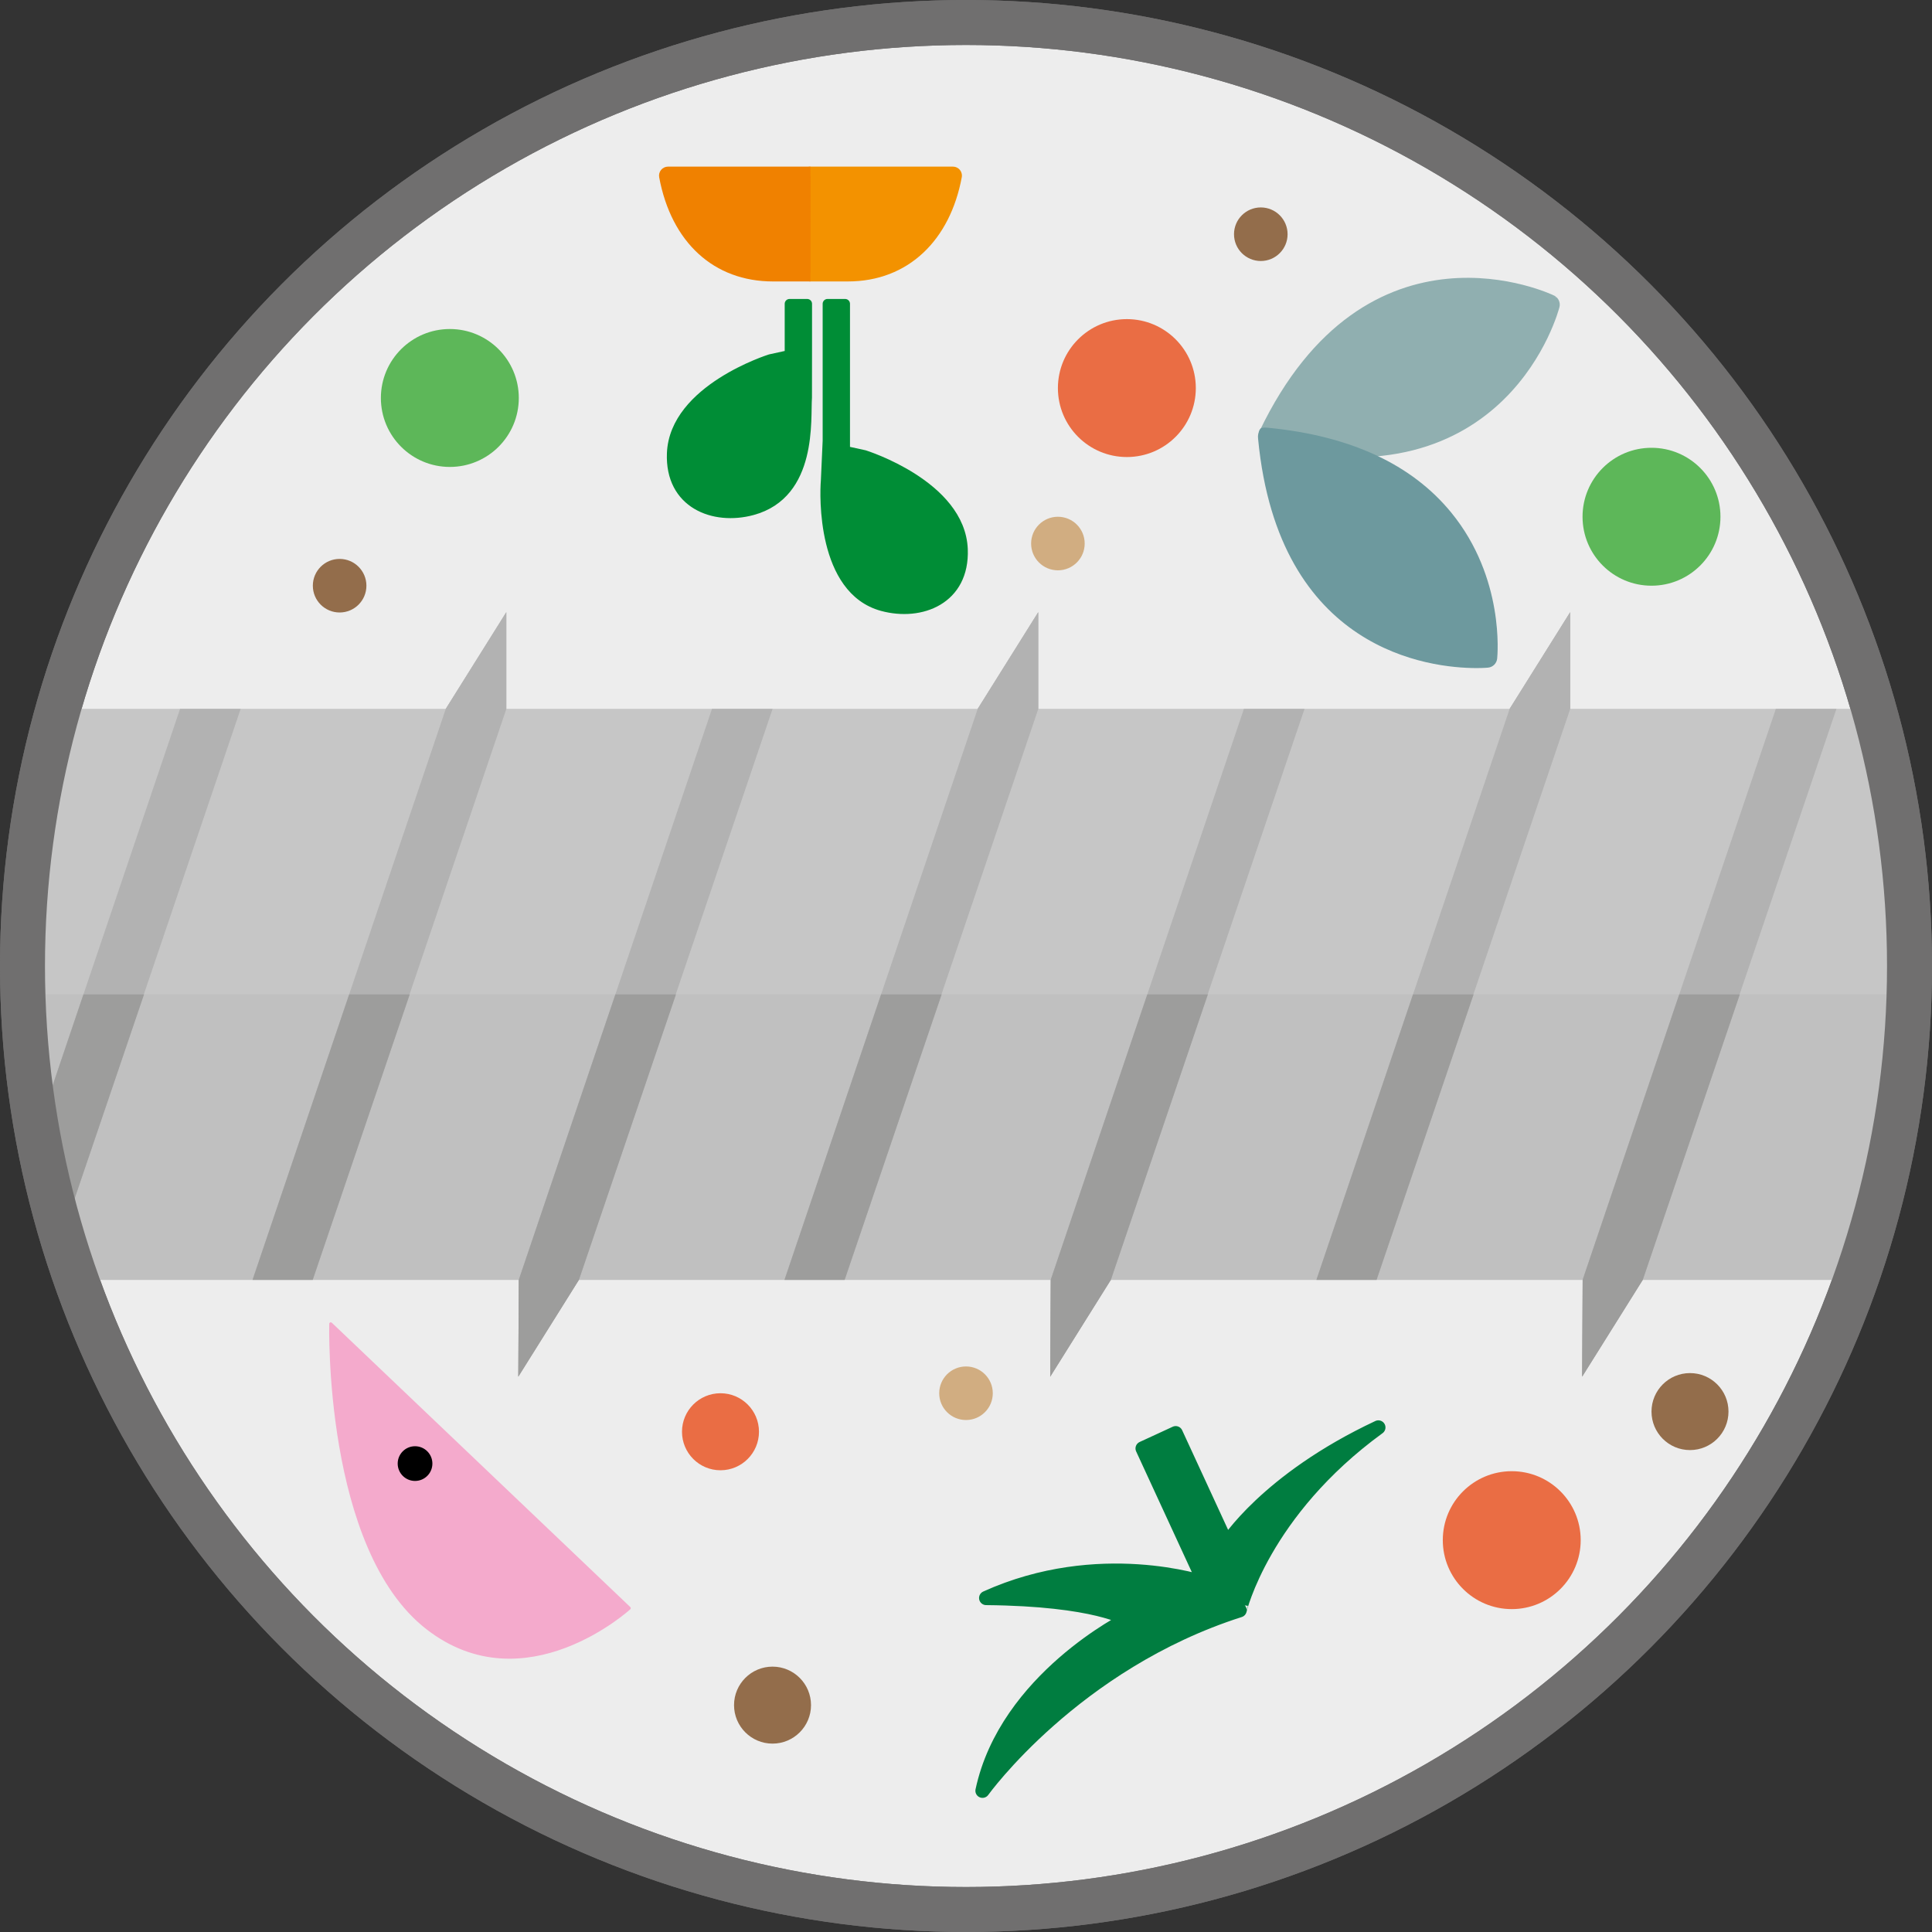 <?xml version="1.0" encoding="utf-8"?>
<!-- Generator: Adobe Illustrator 15.0.2, SVG Export Plug-In . SVG Version: 6.00 Build 0)  -->
<!DOCTYPE svg PUBLIC "-//W3C//DTD SVG 1.1//EN" "http://www.w3.org/Graphics/SVG/1.1/DTD/svg11.dtd">
<svg version="1.1" id="Lager_1" xmlns="http://www.w3.org/2000/svg" xmlns:xlink="http://www.w3.org/1999/xlink" x="0px" y="0px"
	 width="257.756px" height="257.756px" viewBox="0 0 257.756 257.756" enable-background="new 0 0 257.756 257.756"
	 xml:space="preserve">
<rect x="0" y="0" width="257.756" height="257.756" fill="#333333" stroke="none"/>
<g>
	<circle fill="#EDEDED" stroke="#706F6F" stroke-width="6" stroke-miterlimit="10" cx="128.878" cy="128.878" r="125.878"/>
	<g>
		
			<path fill="#007D40" stroke="#007D40" stroke-width="1.896" stroke-linecap="round" stroke-linejoin="round" stroke-miterlimit="10" d="
			M183.893,190.441c-14.951,7.021-20.227,15.534-20.227,15.534l-6.812-14.768l-2.204,1.018l-2.211,1.019l8.279,17.95
			c0,0-14.102-4.804-29.149,2.003c14.701,0.139,18.825,2.815,18.825,2.815s-16.137,7.995-19.315,22.901
			c0,0,12.234-17.038,34.301-24.082C165.38,214.832,168.479,201.656,183.893,190.441z"/>
	</g>
	<g>
		<g>
			
				<path fill="#90AFB0" stroke="#90AFB0" stroke-width="2.712" stroke-linecap="round" stroke-linejoin="round" stroke-miterlimit="10" d="
				M169.255,58.117c31.021,7.98,37.482-17.472,37.482-17.472S183.09,29.228,169.255,58.117z"/>
		</g>
		<g>
			<g>
				<path fill="#6D999E" d="M169.2,58.434c31.873,3.167,29.195,29.29,29.195,29.29S172.265,90.317,169.2,58.434z"/>
				<path fill="#6D999E" d="M167.85,58.025c0.038-0.136,0.11-0.858,0.502-0.939c0.39-0.082,0.981,0,0.981,0
					c10.872,1.08,19.044,4.884,24.289,11.306c7.131,8.731,6.166,19.037,6.122,19.47c-0.066,0.642-0.573,1.148-1.215,1.211
					c-0.023,0.003-0.589,0.057-1.534,0.057c-6.147,0-26.419-2.204-29.146-30.565C167.85,58.564,167.811,58.16,167.85,58.025z
					 M170.736,59.975c3.116,24.502,20.812,26.444,26.26,26.444c0.038,0,0.073,0,0.109,0
					C197.187,81.531,195.794,63.235,170.736,59.975z"/>
			</g>
		</g>
	</g>
	<g>
		<g>
			
				<path fill="#F4AACC" stroke="#F4AACC" stroke-width="0.409" stroke-linecap="round" stroke-linejoin="round" stroke-miterlimit="10" d="
				M44.129,176.62l39.819,37.932c0,0-13.921,12.736-26.92,2.657C43.375,206.621,44.129,176.62,44.129,176.62z"/>
		</g>
		<g>
			<circle cx="55.372" cy="195.263" r="2.315"/>
		</g>
	</g>
	<g>
		<g>
			
				<path fill="#F39200" stroke="#F39200" stroke-width="2.394" stroke-linecap="round" stroke-linejoin="round" stroke-miterlimit="10" d="
				M108.128,36.352h0.072h4.92c7.423,0,12.547-5.034,14.016-12.923h-19.008V36.352z"/>
		</g>
		<g>
			<g>
				<path fill="#F08100" d="M108.128,36.352h-0.071h-4.92c-7.423,0-12.547-5.034-14.016-12.923h19.007V36.352z"/>
			</g>
			<g>
				<path fill="#F08100" d="M108.128,37.55h-4.991c-7.894,0-13.573-5.198-15.193-13.902c-0.065-0.351,0.028-0.711,0.256-0.984
					c0.228-0.273,0.565-0.433,0.921-0.433h19.007V37.55z"/>
			</g>
		</g>
		<g>
			
				<path fill="#008D36" stroke="#008D36" stroke-width="1.287" stroke-linecap="round" stroke-linejoin="round" stroke-miterlimit="10" d="
				M115.332,60.701c0,0,12.801,4.004,13.14,12.576c0.265,6.706-5.578,9.01-10.761,7.605c-8.1-2.199-7.715-14.871-7.555-16.721
				c0,0,0.081-1.985,0.242-5.363c0-4.587,0-18.268,0-18.268h2.359v19.608L115.332,60.701z"/>
		</g>
		<g>
			
				<path fill="#008D36" stroke="#008D36" stroke-width="1.287" stroke-linecap="round" stroke-linejoin="round" stroke-miterlimit="10" d="
				M102.759,47.907c0,0-12.802,4.005-13.14,12.577c-0.264,6.707,5.578,9.009,10.76,7.604c8.101-2.198,7.097-12.249,7.305-15.037
				c0,0,0.009-3.38,0.009-7.047c0,0.791,0-5.474,0-5.474h-2.359v6.814L102.759,47.907z"/>
		</g>
	</g>
	<circle opacity="0.8" fill="#CA9E67" cx="194.814" cy="131.258" r="9.2"/>
	<circle opacity="0.8" fill="#3AAA35" cx="220.333" cy="68.941" r="9.2"/>
	<circle opacity="0.8" fill="#3AAA35" cx="60.015" cy="53.096" r="9.2"/>
	<path opacity="0.8" fill="#E94E1B" d="M101.259,191.014c0,2.84-2.3,5.14-5.136,5.14c-2.838,0-5.135-2.3-5.135-5.14
		c0-2.835,2.297-5.136,5.135-5.136C98.958,185.878,101.259,188.179,101.259,191.014z"/>
	<circle opacity="0.8" fill="#3AAA35" cx="48.885" cy="143.885" r="3.574"/>
	<circle opacity="0.8" fill="#3AAA35" cx="157.486" cy="109.883" r="3.574"/>
	<circle opacity="0.8" fill="#7D4E24" cx="168.208" cy="31.248" r="3.574"/>
	<circle opacity="0.8" fill="#7D4E24" cx="45.311" cy="78.141" r="3.574"/>
	<circle opacity="0.8" fill="#CA9E67" cx="141.139" cy="72.516" r="3.574"/>
	<circle opacity="0.8" fill="#CA9E67" cx="128.878" cy="185.878" r="3.574"/>
	<circle opacity="0.8" fill="#7D4E24" cx="103.066" cy="227.488" r="5.135"/>
	<path opacity="0.8" fill="#E94E1B" d="M210.887,205.478c0,5.078-4.119,9.2-9.199,9.2s-9.199-4.122-9.199-9.2
		c0-5.083,4.119-9.2,9.199-9.2S210.887,200.395,210.887,205.478z"/>
	<path opacity="0.8" fill="#7D4E24" d="M230.605,188.324c0,2.837-2.3,5.137-5.136,5.137c-2.838,0-5.135-2.3-5.135-5.137
		c0-2.834,2.297-5.135,5.135-5.135C228.305,183.189,230.605,185.49,230.605,188.324z"/>
	<circle opacity="0.8" fill="#E94E1B" cx="150.339" cy="51.775" r="9.2"/>
	<g>
		<defs>
			<circle id="SVGID_1_" cx="128.878" cy="128.878" r="125.878"/>
		</defs>
		<clipPath id="SVGID_2_">
			<use xlink:href="#SVGID_1_"  overflow="visible"/>
		</clipPath>
		<g clip-path="url(#SVGID_2_)">
			<rect x="-37.515" y="94.595" fill="#C6C6C6" width="566.73" height="76.147"/>
			<rect x="-37.515" y="132.668" fill="#C0C0C0" width="566.73" height="38.074"/>
			<g>
				<polygon fill="#B2B2B2" points="-11.511,94.595 -11.501,94.595 -37.269,170.742 -29.242,170.742 -3.417,94.595 -3.417,81.669 
									"/>
				<polygon fill="#9D9D9C" points="-29.242,170.742 -37.269,170.742 -24.385,132.668 -16.301,132.668 				"/>
			</g>
			<g>
				<polygon fill="#B2B2B2" points="6.275,170.742 -1.751,170.742 24.016,94.595 32.1,94.595 				"/>
				<polygon fill="#9D9D9C" points="11.132,132.668 -1.751,170.742 -1.819,183.668 6.275,170.742 19.216,132.668 				"/>
			</g>
			<g>
				<polygon fill="#B2B2B2" points="59.456,94.595 59.465,94.595 33.698,170.742 41.724,170.742 67.549,94.595 67.549,81.669 				
					"/>
				<polygon fill="#9D9D9C" points="41.724,170.742 33.698,170.742 46.582,132.668 54.666,132.668 				"/>
			</g>
			<g>
				<polygon fill="#B2B2B2" points="77.241,170.742 69.215,170.742 94.982,94.595 103.066,94.595 				"/>
				<polygon fill="#9D9D9C" points="82.099,132.668 69.215,170.742 69.147,183.668 77.241,170.742 90.183,132.668 				"/>
			</g>
			<g>
				<polygon fill="#B2B2B2" points="130.422,94.595 130.432,94.595 104.665,170.742 112.691,170.742 138.516,94.595 138.516,81.669 
									"/>
				<polygon fill="#9D9D9C" points="112.691,170.742 104.665,170.742 117.548,132.668 125.632,132.668 				"/>
			</g>
			<g>
				<polygon fill="#B2B2B2" points="148.208,170.742 140.182,170.742 165.95,94.595 174.034,94.595 				"/>
				<polygon fill="#9D9D9C" points="153.065,132.668 140.182,170.742 140.114,183.668 148.208,170.742 161.149,132.668 				"/>
			</g>
			<g>
				<polygon fill="#B2B2B2" points="201.389,94.595 201.399,94.595 175.631,170.742 183.657,170.742 209.483,94.595 209.483,81.669 
									"/>
				<polygon fill="#9D9D9C" points="183.657,170.742 175.631,170.742 188.514,132.668 196.598,132.668 				"/>
			</g>
			<g>
				<polygon fill="#B2B2B2" points="219.174,170.742 211.148,170.742 236.916,94.595 245,94.595 				"/>
				<polygon fill="#9D9D9C" points="224.032,132.668 211.148,170.742 211.081,183.668 219.174,170.742 232.116,132.668 				"/>
			</g>
			<g>
				<polygon fill="#B2B2B2" points="272.355,94.595 272.365,94.595 246.597,170.742 254.624,170.742 280.449,94.595 280.449,81.669 
									"/>
				<polygon fill="#9D9D9C" points="254.624,170.742 246.597,170.742 259.481,132.668 267.565,132.668 				"/>
			</g>
			<g>
				<polygon fill="#B2B2B2" points="290.141,170.742 282.115,170.742 307.882,94.595 315.966,94.595 				"/>
				<polygon fill="#9D9D9C" points="294.999,132.668 282.115,170.742 282.047,183.668 290.141,170.742 303.083,132.668 				"/>
			</g>
			<g>
				<polygon fill="#B2B2B2" points="343.322,94.595 343.332,94.595 317.564,170.742 325.59,170.742 351.416,94.595 351.416,81.669 
									"/>
				<polygon fill="#9D9D9C" points="325.59,170.742 317.564,170.742 330.448,132.668 338.532,132.668 				"/>
			</g>
			<g>
				<polygon fill="#B2B2B2" points="361.108,170.742 353.082,170.742 378.849,94.595 386.933,94.595 				"/>
				<polygon fill="#9D9D9C" points="365.965,132.668 353.082,170.742 353.014,183.668 361.108,170.742 374.049,132.668 				"/>
			</g>
			<g>
				<polygon fill="#B2B2B2" points="414.289,94.595 414.298,94.595 388.531,170.742 396.557,170.742 422.382,94.595 422.382,81.669 
									"/>
				<polygon fill="#9D9D9C" points="396.557,170.742 388.531,170.742 401.415,132.668 409.499,132.668 				"/>
			</g>
			<g>
				<polygon fill="#B2B2B2" points="432.074,170.742 424.047,170.742 449.815,94.595 457.899,94.595 				"/>
				<polygon fill="#9D9D9C" points="436.931,132.668 424.047,170.742 423.98,183.668 432.074,170.742 445.015,132.668 				"/>
			</g>
			<g>
				<polygon fill="#B2B2B2" points="485.255,94.595 485.265,94.595 459.498,170.742 467.524,170.742 493.349,94.595 493.349,81.669 
									"/>
				<polygon fill="#9D9D9C" points="467.524,170.742 459.498,170.742 472.381,132.668 480.465,132.668 				"/>
			</g>
			<g>
				<polygon fill="#B2B2B2" points="503.041,170.742 495.014,170.742 520.782,94.595 528.866,94.595 				"/>
				<polygon fill="#9D9D9C" points="507.898,132.668 495.014,170.742 494.947,183.668 503.041,170.742 515.982,132.668 				"/>
			</g>
		</g>
	</g>
	<g>
		<defs>
			<circle id="SVGID_3_" cx="128.878" cy="128.878" r="125.878"/>
		</defs>
		<clipPath id="SVGID_4_">
			<use xlink:href="#SVGID_3_"  overflow="visible"/>
		</clipPath>
		<g clip-path="url(#SVGID_4_)">
			<rect x="-37.515" y="94.595" fill="#C6C6C6" width="566.73" height="76.147"/>
			<rect x="-37.515" y="132.668" fill="#C0C0C0" width="566.73" height="38.074"/>
			<g>
				<polygon fill="#B2B2B2" points="-11.511,94.595 -11.501,94.595 -37.269,170.742 -29.242,170.742 -3.417,94.595 -3.417,81.669 
									"/>
				<polygon fill="#9D9D9C" points="-29.242,170.742 -37.269,170.742 -24.385,132.668 -16.301,132.668 				"/>
			</g>
			<g>
				<polygon fill="#B2B2B2" points="6.275,170.742 -1.751,170.742 24.016,94.595 32.1,94.595 				"/>
				<polygon fill="#9D9D9C" points="11.132,132.668 -1.751,170.742 -1.819,183.668 6.275,170.742 19.216,132.668 				"/>
			</g>
			<g>
				<polygon fill="#B2B2B2" points="59.456,94.595 59.465,94.595 33.698,170.742 41.724,170.742 67.549,94.595 67.549,81.669 				
					"/>
				<polygon fill="#9D9D9C" points="41.724,170.742 33.698,170.742 46.582,132.668 54.666,132.668 				"/>
			</g>
			<g>
				<polygon fill="#B2B2B2" points="77.241,170.742 69.215,170.742 94.982,94.595 103.066,94.595 				"/>
				<polygon fill="#9D9D9C" points="82.099,132.668 69.215,170.742 69.147,183.668 77.241,170.742 90.183,132.668 				"/>
			</g>
			<g>
				<polygon fill="#B2B2B2" points="130.422,94.595 130.432,94.595 104.665,170.742 112.691,170.742 138.516,94.595 138.516,81.669 
									"/>
				<polygon fill="#9D9D9C" points="112.691,170.742 104.665,170.742 117.548,132.668 125.632,132.668 				"/>
			</g>
			<g>
				<polygon fill="#B2B2B2" points="148.208,170.742 140.182,170.742 165.95,94.595 174.034,94.595 				"/>
				<polygon fill="#9D9D9C" points="153.065,132.668 140.182,170.742 140.114,183.668 148.208,170.742 161.149,132.668 				"/>
			</g>
			<g>
				<polygon fill="#B2B2B2" points="201.389,94.595 201.399,94.595 175.631,170.742 183.657,170.742 209.483,94.595 209.483,81.669 
									"/>
				<polygon fill="#9D9D9C" points="183.657,170.742 175.631,170.742 188.514,132.668 196.598,132.668 				"/>
			</g>
			<g>
				<polygon fill="#B2B2B2" points="219.174,170.742 211.148,170.742 236.916,94.595 245,94.595 				"/>
				<polygon fill="#9D9D9C" points="224.032,132.668 211.148,170.742 211.081,183.668 219.174,170.742 232.116,132.668 				"/>
			</g>
			<g>
				<polygon fill="#B2B2B2" points="272.355,94.595 272.365,94.595 246.597,170.742 254.624,170.742 280.449,94.595 280.449,81.669 
									"/>
				<polygon fill="#9D9D9C" points="254.624,170.742 246.597,170.742 259.481,132.668 267.565,132.668 				"/>
			</g>
			<g>
				<polygon fill="#B2B2B2" points="290.141,170.742 282.115,170.742 307.882,94.595 315.966,94.595 				"/>
				<polygon fill="#9D9D9C" points="294.999,132.668 282.115,170.742 282.047,183.668 290.141,170.742 303.083,132.668 				"/>
			</g>
			<g>
				<polygon fill="#B2B2B2" points="343.322,94.595 343.332,94.595 317.564,170.742 325.59,170.742 351.416,94.595 351.416,81.669 
									"/>
				<polygon fill="#9D9D9C" points="325.59,170.742 317.564,170.742 330.448,132.668 338.532,132.668 				"/>
			</g>
			<g>
				<polygon fill="#B2B2B2" points="361.108,170.742 353.082,170.742 378.849,94.595 386.933,94.595 				"/>
				<polygon fill="#9D9D9C" points="365.965,132.668 353.082,170.742 353.014,183.668 361.108,170.742 374.049,132.668 				"/>
			</g>
			<g>
				<polygon fill="#B2B2B2" points="414.289,94.595 414.298,94.595 388.531,170.742 396.557,170.742 422.382,94.595 422.382,81.669 
									"/>
				<polygon fill="#9D9D9C" points="396.557,170.742 388.531,170.742 401.415,132.668 409.499,132.668 				"/>
			</g>
			<g>
				<polygon fill="#B2B2B2" points="432.074,170.742 424.047,170.742 449.815,94.595 457.899,94.595 				"/>
				<polygon fill="#9D9D9C" points="436.931,132.668 424.047,170.742 423.98,183.668 432.074,170.742 445.015,132.668 				"/>
			</g>
			<g>
				<polygon fill="#B2B2B2" points="485.255,94.595 485.265,94.595 459.498,170.742 467.524,170.742 493.349,94.595 493.349,81.669 
									"/>
				<polygon fill="#9D9D9C" points="467.524,170.742 459.498,170.742 472.381,132.668 480.465,132.668 				"/>
			</g>
			<g>
				<polygon fill="#B2B2B2" points="503.041,170.742 495.014,170.742 520.782,94.595 528.866,94.595 				"/>
				<polygon fill="#9D9D9C" points="507.898,132.668 495.014,170.742 494.947,183.668 503.041,170.742 515.982,132.668 				"/>
			</g>
		</g>
	</g>
	<circle fill="none" stroke="#706F6F" stroke-width="6" stroke-miterlimit="10" cx="128.878" cy="128.878" r="125.878"/>
</g>
</svg>
